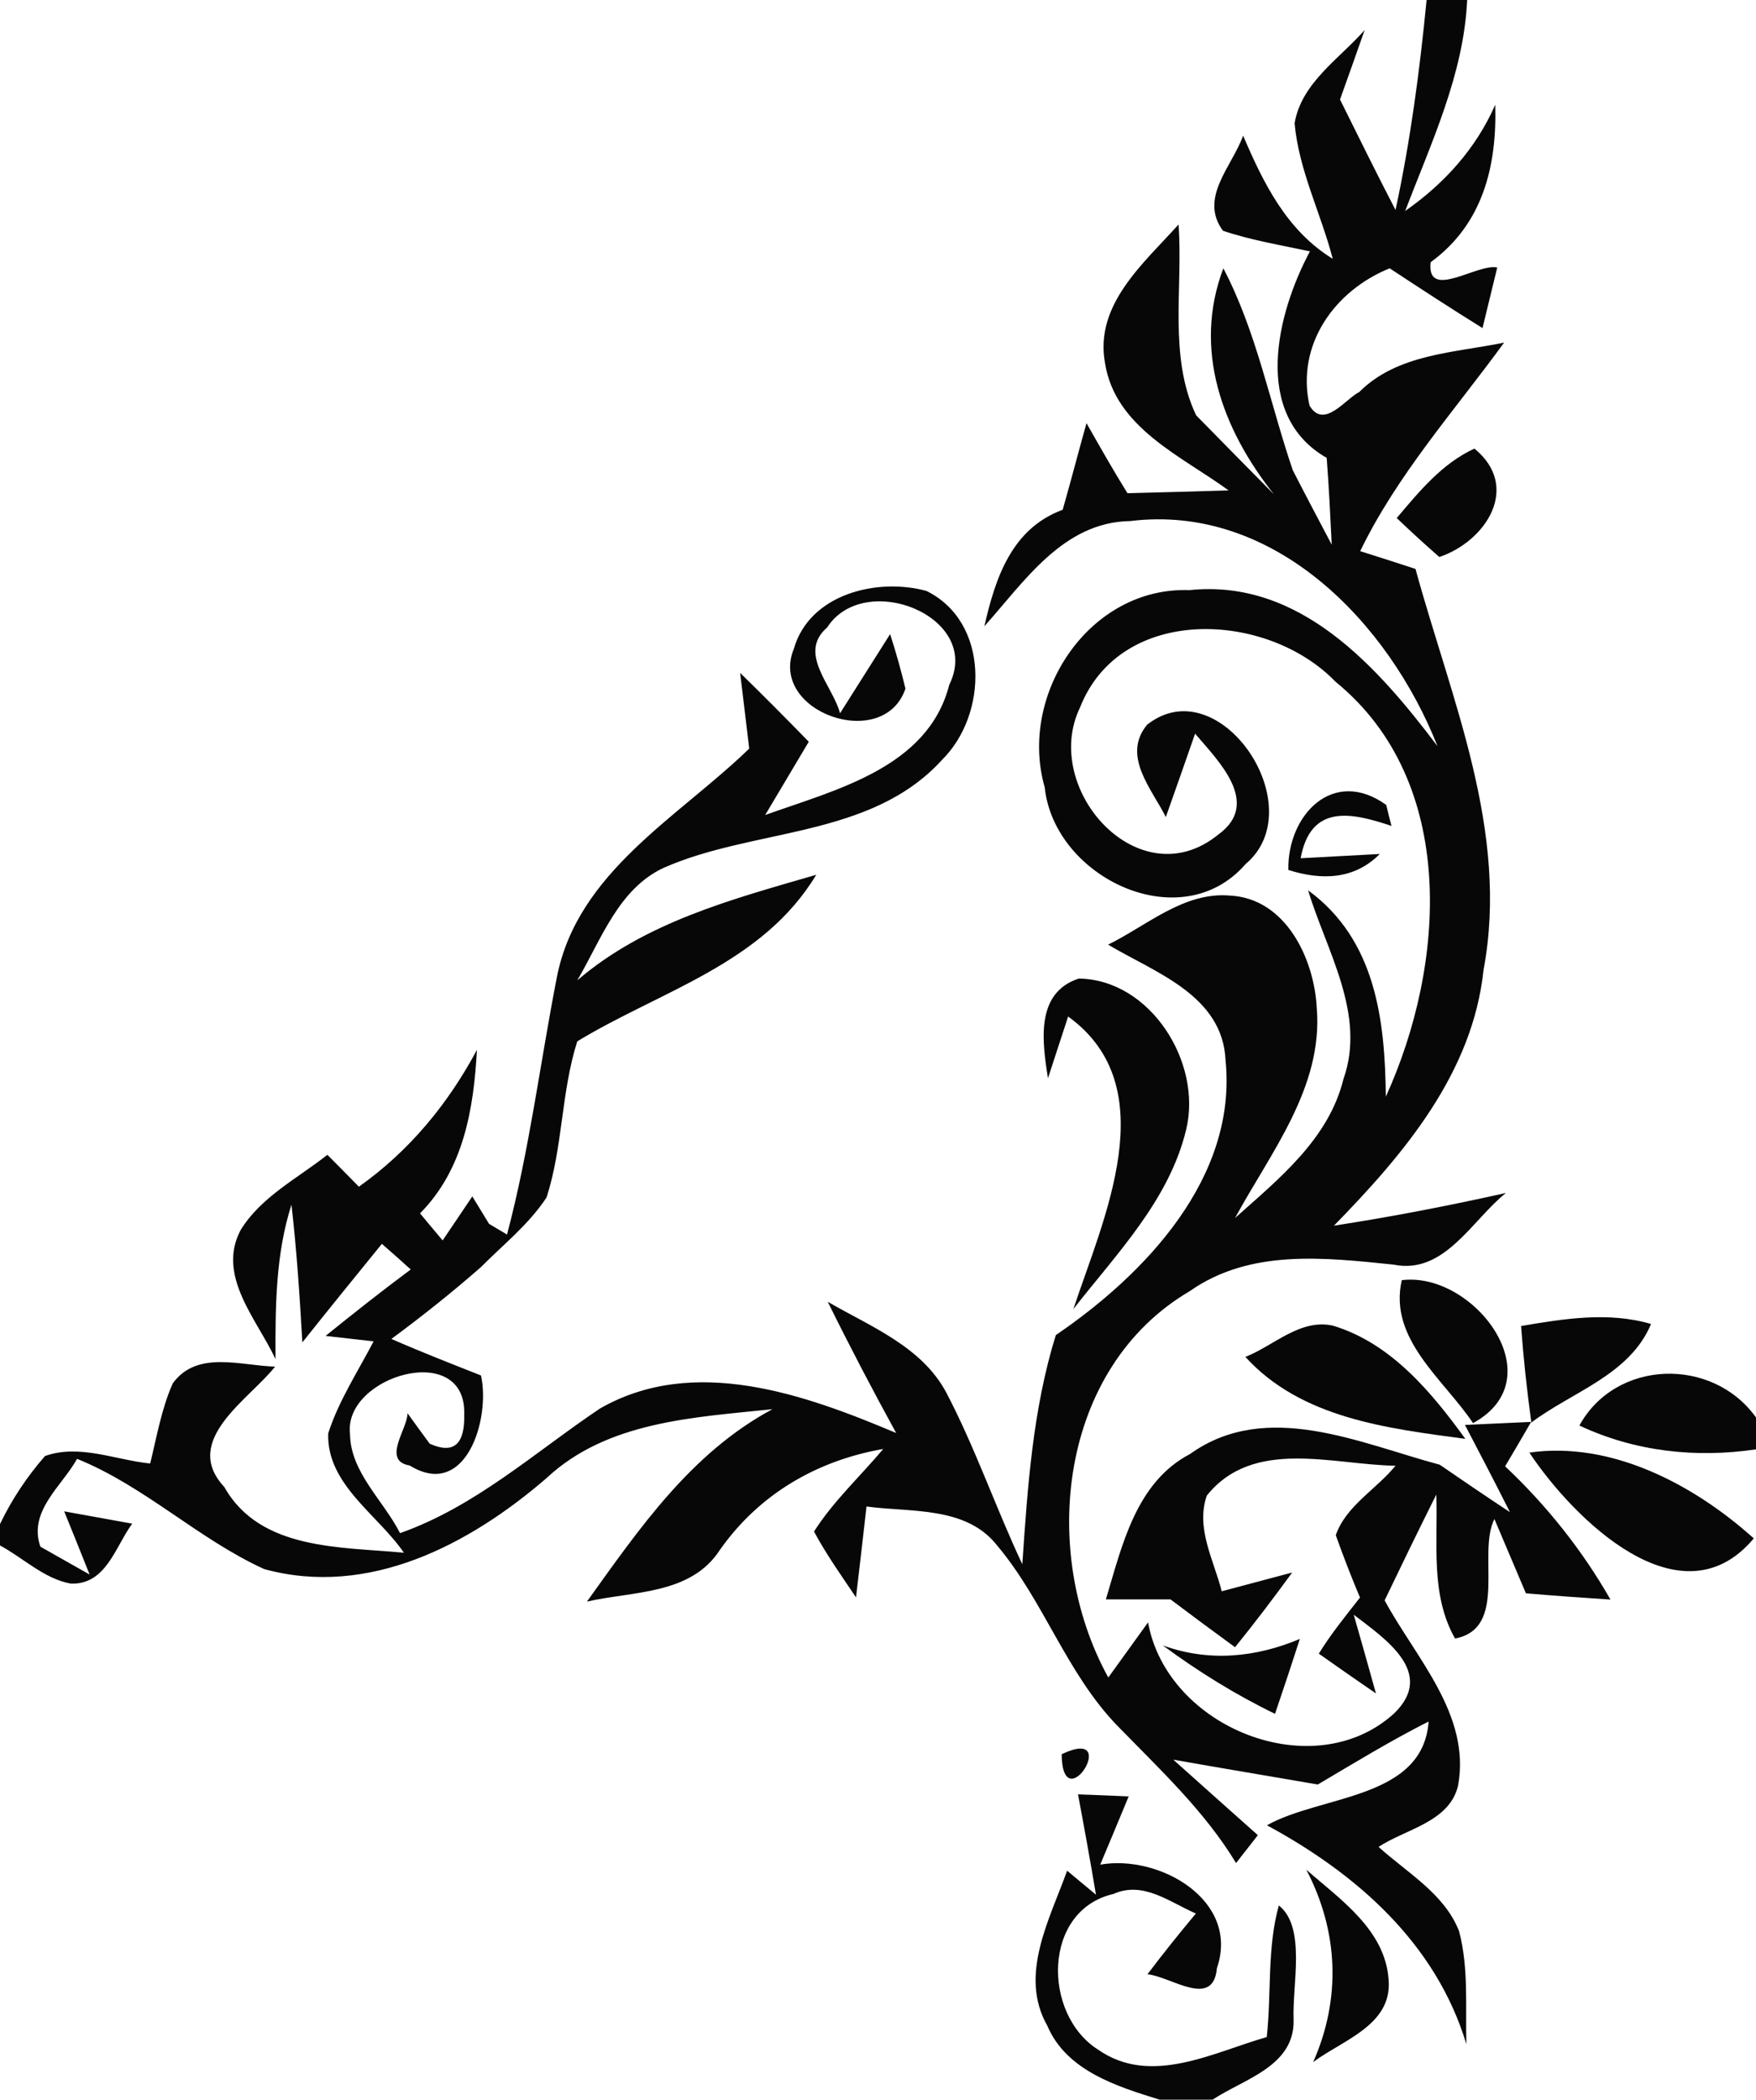 <?xml version="1.0" encoding="UTF-8" ?>
<!DOCTYPE svg PUBLIC "-//W3C//DTD SVG 1.1//EN" "http://www.w3.org/Graphics/SVG/1.1/DTD/svg11.dtd">
<svg width="87pt" height="104pt" viewBox="0 0 87 104" version="1.1" xmlns="http://www.w3.org/2000/svg">
<g id="#000000f7">
<path fill="#000000" opacity="0.97" d=" M 70.68 0.00 L 72.69 0.00 C 72.52 3.69 70.91 7.06 69.62 10.45 C 71.55 9.10 73.13 7.36 74.08 5.19 C 74.17 8.24 73.46 11.11 70.88 12.99 C 70.67 14.92 73.20 13.03 74.18 13.25 C 74.00 14.00 73.63 15.50 73.45 16.25 C 71.90 15.29 70.37 14.29 68.85 13.29 C 66.13 14.39 64.20 17.07 64.88 20.09 C 65.59 21.29 66.67 19.75 67.34 19.42 C 69.24 17.52 72.05 17.48 74.52 16.97 C 72.06 20.35 69.23 23.50 67.39 27.30 C 68.31 27.59 69.22 27.88 70.13 28.18 C 71.90 34.66 74.79 41.17 73.50 48.05 C 72.96 53.16 69.54 57.18 66.09 60.71 C 68.95 60.27 71.79 59.72 74.61 59.09 C 72.92 60.44 71.56 63.15 69.05 62.64 C 65.64 62.29 61.94 61.85 58.95 63.95 C 52.46 67.76 51.48 76.87 54.91 83.09 C 55.57 82.18 56.22 81.27 56.88 80.36 C 57.82 85.59 65.09 88.49 69.07 84.87 C 71.16 82.85 68.61 81.16 67.07 79.98 C 67.35 80.95 67.90 82.90 68.17 83.88 C 67.22 83.23 66.28 82.57 65.34 81.91 C 65.94 80.93 66.67 80.04 67.38 79.13 C 66.95 78.11 66.55 77.08 66.18 76.04 C 66.69 74.58 68.20 73.76 69.14 72.60 C 66.04 72.56 62.10 71.20 59.79 74.08 C 59.23 75.70 60.14 77.28 60.53 78.82 C 61.40 78.59 63.15 78.12 64.02 77.89 C 63.11 79.14 62.17 80.38 61.19 81.59 C 60.12 80.81 59.05 80.02 57.99 79.22 C 57.19 79.22 55.59 79.22 54.79 79.22 C 55.59 76.57 56.27 73.43 58.96 72.02 C 62.75 69.31 67.37 71.49 71.33 72.55 C 72.48 73.34 73.64 74.13 74.81 74.90 C 74.08 73.45 73.33 72.01 72.58 70.58 C 73.40 70.54 75.04 70.47 75.86 70.43 C 75.54 70.98 74.90 72.08 74.57 72.63 C 76.63 74.57 78.39 76.78 79.79 79.23 C 78.39 79.14 77.00 79.04 75.60 78.92 C 75.21 78.00 74.43 76.16 74.04 75.24 C 73.17 76.96 74.75 80.65 72.09 81.16 C 70.85 78.98 71.25 76.41 71.16 74.03 C 70.29 75.77 69.44 77.52 68.60 79.27 C 70.14 82.12 72.88 84.93 72.24 88.44 C 71.82 90.25 69.65 90.59 68.30 91.48 C 69.71 92.76 71.57 93.80 72.29 95.66 C 72.77 97.48 72.60 99.39 72.65 101.25 C 71.14 96.25 67.22 92.82 62.77 90.41 C 65.46 88.90 70.50 89.14 70.78 85.27 C 68.90 86.22 67.10 87.32 65.29 88.39 C 62.90 87.98 60.51 87.58 58.13 87.16 C 59.52 88.41 60.92 89.65 62.32 90.90 C 61.96 91.36 61.60 91.82 61.24 92.28 C 59.67 89.69 57.45 87.63 55.36 85.48 C 52.84 82.88 51.72 79.31 49.41 76.56 C 47.87 74.59 45.14 74.92 42.93 74.62 C 42.76 76.12 42.59 77.62 42.41 79.12 C 41.69 78.05 40.94 77.00 40.33 75.86 C 41.29 74.35 42.62 73.13 43.76 71.77 C 40.44 72.35 37.59 74.03 35.66 76.78 C 34.22 79.00 31.35 78.81 29.08 79.33 C 31.67 75.72 34.23 71.97 38.27 69.80 C 34.40 70.21 30.09 70.39 27.07 73.22 C 23.26 76.51 18.26 79.14 13.09 77.72 C 9.82 76.23 7.18 73.62 3.82 72.26 C 3.06 73.62 1.39 74.85 2.00 76.61 C 2.61 76.95 3.83 77.65 4.44 77.99 C 4.13 77.21 3.50 75.64 3.18 74.86 C 4.02 75.01 5.71 75.32 6.55 75.47 C 5.71 76.61 5.26 78.50 3.51 78.44 C 2.18 78.20 1.16 77.17 0.00 76.55 L 0.00 75.49 C 0.59 74.26 1.34 73.14 2.23 72.12 C 3.93 71.51 5.73 72.32 7.44 72.49 C 7.77 71.15 8.00 69.78 8.56 68.52 C 9.77 66.86 11.93 67.65 13.63 67.69 C 12.36 69.31 8.96 71.34 11.11 73.65 C 12.89 76.81 16.90 76.61 20.01 76.91 C 18.73 75.03 16.18 73.53 16.26 71.00 C 16.78 69.38 17.73 67.94 18.51 66.44 L 16.13 66.17 C 17.52 65.05 18.92 63.94 20.35 62.88 C 19.88 62.45 19.40 62.03 18.92 61.61 C 17.60 63.23 16.28 64.86 14.98 66.49 C 14.85 64.21 14.70 61.93 14.44 59.67 C 13.65 62.14 13.64 64.74 13.65 67.32 C 12.74 65.36 10.72 63.20 11.92 60.93 C 12.93 59.28 14.74 58.37 16.22 57.20 C 16.61 57.59 17.39 58.38 17.78 58.78 C 20.27 57.02 22.20 54.68 23.63 52.00 C 23.47 54.93 22.97 57.92 20.81 60.10 C 21.18 60.55 21.56 61.00 21.93 61.44 C 22.30 60.90 23.03 59.81 23.40 59.26 C 23.61 59.60 24.02 60.28 24.23 60.62 C 24.45 60.75 24.90 61.02 25.12 61.15 C 26.23 56.96 26.76 52.65 27.59 48.40 C 28.61 43.19 33.60 40.49 37.12 37.08 C 37.01 36.14 36.78 34.27 36.67 33.33 C 37.82 34.45 38.95 35.59 40.07 36.74 C 39.35 37.95 38.63 39.16 37.91 40.37 C 41.38 39.12 45.98 38.04 47.03 33.92 C 48.71 30.54 42.83 28.21 40.98 31.08 C 39.50 32.36 41.26 33.96 41.62 35.33 C 42.24 34.35 43.48 32.39 44.10 31.41 C 44.39 32.30 44.64 33.20 44.86 34.11 C 43.78 37.28 38.05 35.26 39.33 32.14 C 40.10 29.43 43.45 28.60 45.90 29.27 C 49.03 30.81 48.96 35.38 46.67 37.64 C 43.13 41.53 37.37 41.00 32.87 42.99 C 30.63 44.04 29.78 46.56 28.60 48.56 C 31.97 45.67 36.28 44.54 40.44 43.33 C 37.77 47.76 32.73 49.07 28.60 51.58 C 27.80 54.09 27.89 56.80 27.08 59.31 C 26.20 60.65 24.93 61.65 23.82 62.77 C 22.39 64.02 20.91 65.20 19.39 66.32 C 20.85 66.96 22.34 67.54 23.83 68.13 C 24.31 70.26 23.09 74.31 20.30 72.59 C 18.89 72.35 20.20 70.77 20.19 70.00 C 20.46 70.38 21.01 71.13 21.29 71.51 C 22.47 72.04 23.04 71.55 23.00 70.05 C 23.11 66.37 17.01 68.15 17.34 71.02 C 17.36 72.93 19.00 74.32 19.82 75.94 C 23.56 74.62 26.49 71.94 29.72 69.77 C 34.37 67.10 39.86 69.06 44.40 70.98 C 43.22 68.83 42.09 66.67 41.01 64.48 C 43.13 65.71 45.68 66.70 46.89 68.99 C 48.33 71.74 49.33 74.68 50.65 77.48 C 50.91 73.66 51.17 69.80 52.31 66.13 C 56.76 63.10 61.30 58.32 60.72 52.53 C 60.58 49.29 57.23 48.18 54.90 46.79 C 56.82 45.85 58.66 44.16 60.94 44.36 C 63.71 44.50 65.12 47.50 65.24 49.95 C 65.55 53.87 62.95 57.09 61.19 60.33 C 63.36 58.39 65.83 56.42 66.56 53.45 C 67.70 50.23 65.71 47.09 64.81 44.10 C 68.16 46.55 68.62 50.52 68.66 54.32 C 71.62 47.82 72.26 38.73 66.17 33.77 C 62.79 30.26 55.53 29.92 53.51 35.04 C 51.56 39.07 56.44 44.54 60.37 41.33 C 62.50 39.78 60.36 37.69 59.21 36.34 C 58.85 37.37 58.13 39.44 57.76 40.47 C 57.08 39.10 55.56 37.44 56.83 35.90 C 60.41 33.06 65.08 39.97 61.71 42.80 C 58.51 46.49 52.23 43.47 51.76 39.00 C 50.44 34.40 53.96 29.05 58.93 29.23 C 64.40 28.66 68.25 33.03 71.22 36.96 C 68.80 30.83 63.12 24.93 55.99 25.81 C 52.67 25.86 50.75 28.81 48.77 31.02 C 49.31 28.64 50.12 26.18 52.65 25.25 C 53.06 23.82 53.43 22.38 53.83 20.96 C 54.49 22.12 55.15 23.29 55.86 24.43 C 57.11 24.40 59.61 24.33 60.87 24.29 C 58.54 22.59 55.26 21.19 54.75 18.00 C 54.21 15.09 56.66 13.05 58.39 11.12 C 58.62 14.25 57.88 17.64 59.26 20.57 C 60.22 21.55 62.15 23.51 63.12 24.49 C 60.55 21.25 59.09 17.31 60.61 13.29 C 62.26 16.44 62.91 19.95 64.05 23.29 C 64.68 24.52 65.33 25.75 65.98 26.98 C 65.91 25.55 65.84 24.11 65.73 22.68 C 62.01 20.55 63.25 15.53 64.90 12.45 C 63.45 12.14 61.99 11.90 60.59 11.43 C 59.39 9.80 61.04 8.25 61.59 6.72 C 62.60 9.08 63.75 11.42 66.03 12.82 C 65.45 10.58 64.35 8.44 64.14 6.11 C 64.47 4.11 66.36 2.91 67.61 1.49 C 67.21 2.64 66.80 3.78 66.39 4.93 C 67.30 6.76 68.20 8.59 69.14 10.40 C 69.88 6.97 70.34 3.49 70.68 0.00 Z" />
<path fill="#000000" opacity="0.97" d=" M 51.26 22.08 C 51.81 22.66 51.81 22.66 51.26 22.08 Z" />
<path fill="#000000" opacity="0.97" d=" M 69.20 25.66 C 70.32 24.34 71.44 22.96 73.05 22.22 C 75.37 24.12 73.62 26.81 71.31 27.59 C 70.59 26.96 69.89 26.32 69.20 25.66 Z" />
<path fill="#000000" opacity="0.97" d=" M 63.83 43.09 C 63.78 40.37 66.05 37.98 68.68 39.87 C 68.74 40.13 68.87 40.65 68.94 40.91 C 67.00 40.26 64.94 39.78 64.44 42.51 C 65.42 42.46 67.38 42.35 68.36 42.30 C 67.09 43.58 65.46 43.61 63.83 43.09 Z" />
<path fill="#000000" opacity="0.97" d=" M 53.45 48.47 C 57.00 48.52 59.57 52.63 58.77 55.94 C 57.94 59.43 55.32 62.10 53.18 64.84 C 54.65 60.39 57.76 53.85 52.92 50.35 C 52.67 51.12 52.17 52.65 51.92 53.41 C 51.65 51.66 51.26 49.18 53.45 48.47 Z" />
<path fill="#000000" opacity="0.97" d=" M 69.45 63.41 C 73.01 62.96 77.06 68.27 72.98 70.49 C 71.55 68.34 68.78 66.33 69.45 63.41 Z" />
<path fill="#000000" opacity="0.97" d=" M 75.36 65.68 C 77.49 65.32 79.68 64.96 81.80 65.58 C 80.74 68.11 77.90 68.93 75.87 70.46 C 75.65 68.87 75.48 67.28 75.36 65.68 Z" />
<path fill="#000000" opacity="0.97" d=" M 61.70 67.21 C 63.11 66.66 64.40 65.31 66.03 65.66 C 68.90 66.52 70.91 68.94 72.60 71.27 C 68.74 70.75 64.48 70.26 61.70 67.21 Z" />
<path fill="#000000" opacity="0.97" d=" M 78.25 70.61 C 80.05 67.33 84.84 67.19 87.00 70.21 L 87.00 71.79 C 84.01 72.23 81.00 71.90 78.25 70.61 Z" />
<path fill="#000000" opacity="0.97" d=" M 75.77 71.95 C 79.83 71.37 83.92 73.53 86.89 76.20 C 83.28 80.51 77.96 75.24 75.77 71.95 Z" />
<path fill="#000000" opacity="0.97" d=" M 57.61 81.50 C 59.89 82.33 62.21 82.10 64.40 81.18 C 64.00 82.42 63.59 83.66 63.17 84.89 C 61.21 83.94 59.36 82.79 57.61 81.50 Z" />
<path fill="#000000" opacity="0.97" d=" M 52.60 86.89 C 55.62 85.45 52.63 90.23 52.60 86.89 Z" />
<path fill="#000000" opacity="0.97" d=" M 53.41 88.88 C 54.04 88.90 55.29 88.95 55.92 88.98 C 55.45 90.10 54.99 91.23 54.51 92.36 C 57.44 91.84 61.45 94.13 60.29 97.49 C 60.11 99.53 57.99 97.89 56.85 97.79 C 57.62 96.77 58.43 95.76 59.25 94.78 C 57.97 94.23 56.64 93.15 55.17 93.81 C 51.64 94.62 51.64 99.77 54.40 101.52 C 57.01 103.35 60.10 101.66 62.76 100.90 C 63.00 98.73 62.77 96.48 63.36 94.38 C 64.72 95.46 64.02 98.30 64.09 100.03 C 64.16 102.35 61.63 102.97 60.08 104.00 L 57.45 104.00 C 55.35 103.35 52.83 102.57 51.89 100.34 C 50.46 97.84 52.01 95.06 52.87 92.66 L 54.30 93.85 C 54.02 92.19 53.72 90.53 53.41 88.88 Z" />
<path fill="#000000" opacity="0.97" d=" M 64.72 92.61 C 66.42 94.10 68.64 95.60 68.80 98.08 C 68.97 100.32 66.51 101.05 65.06 102.14 C 66.45 99.00 66.32 95.67 64.72 92.61 Z" />
</g>
</svg>

